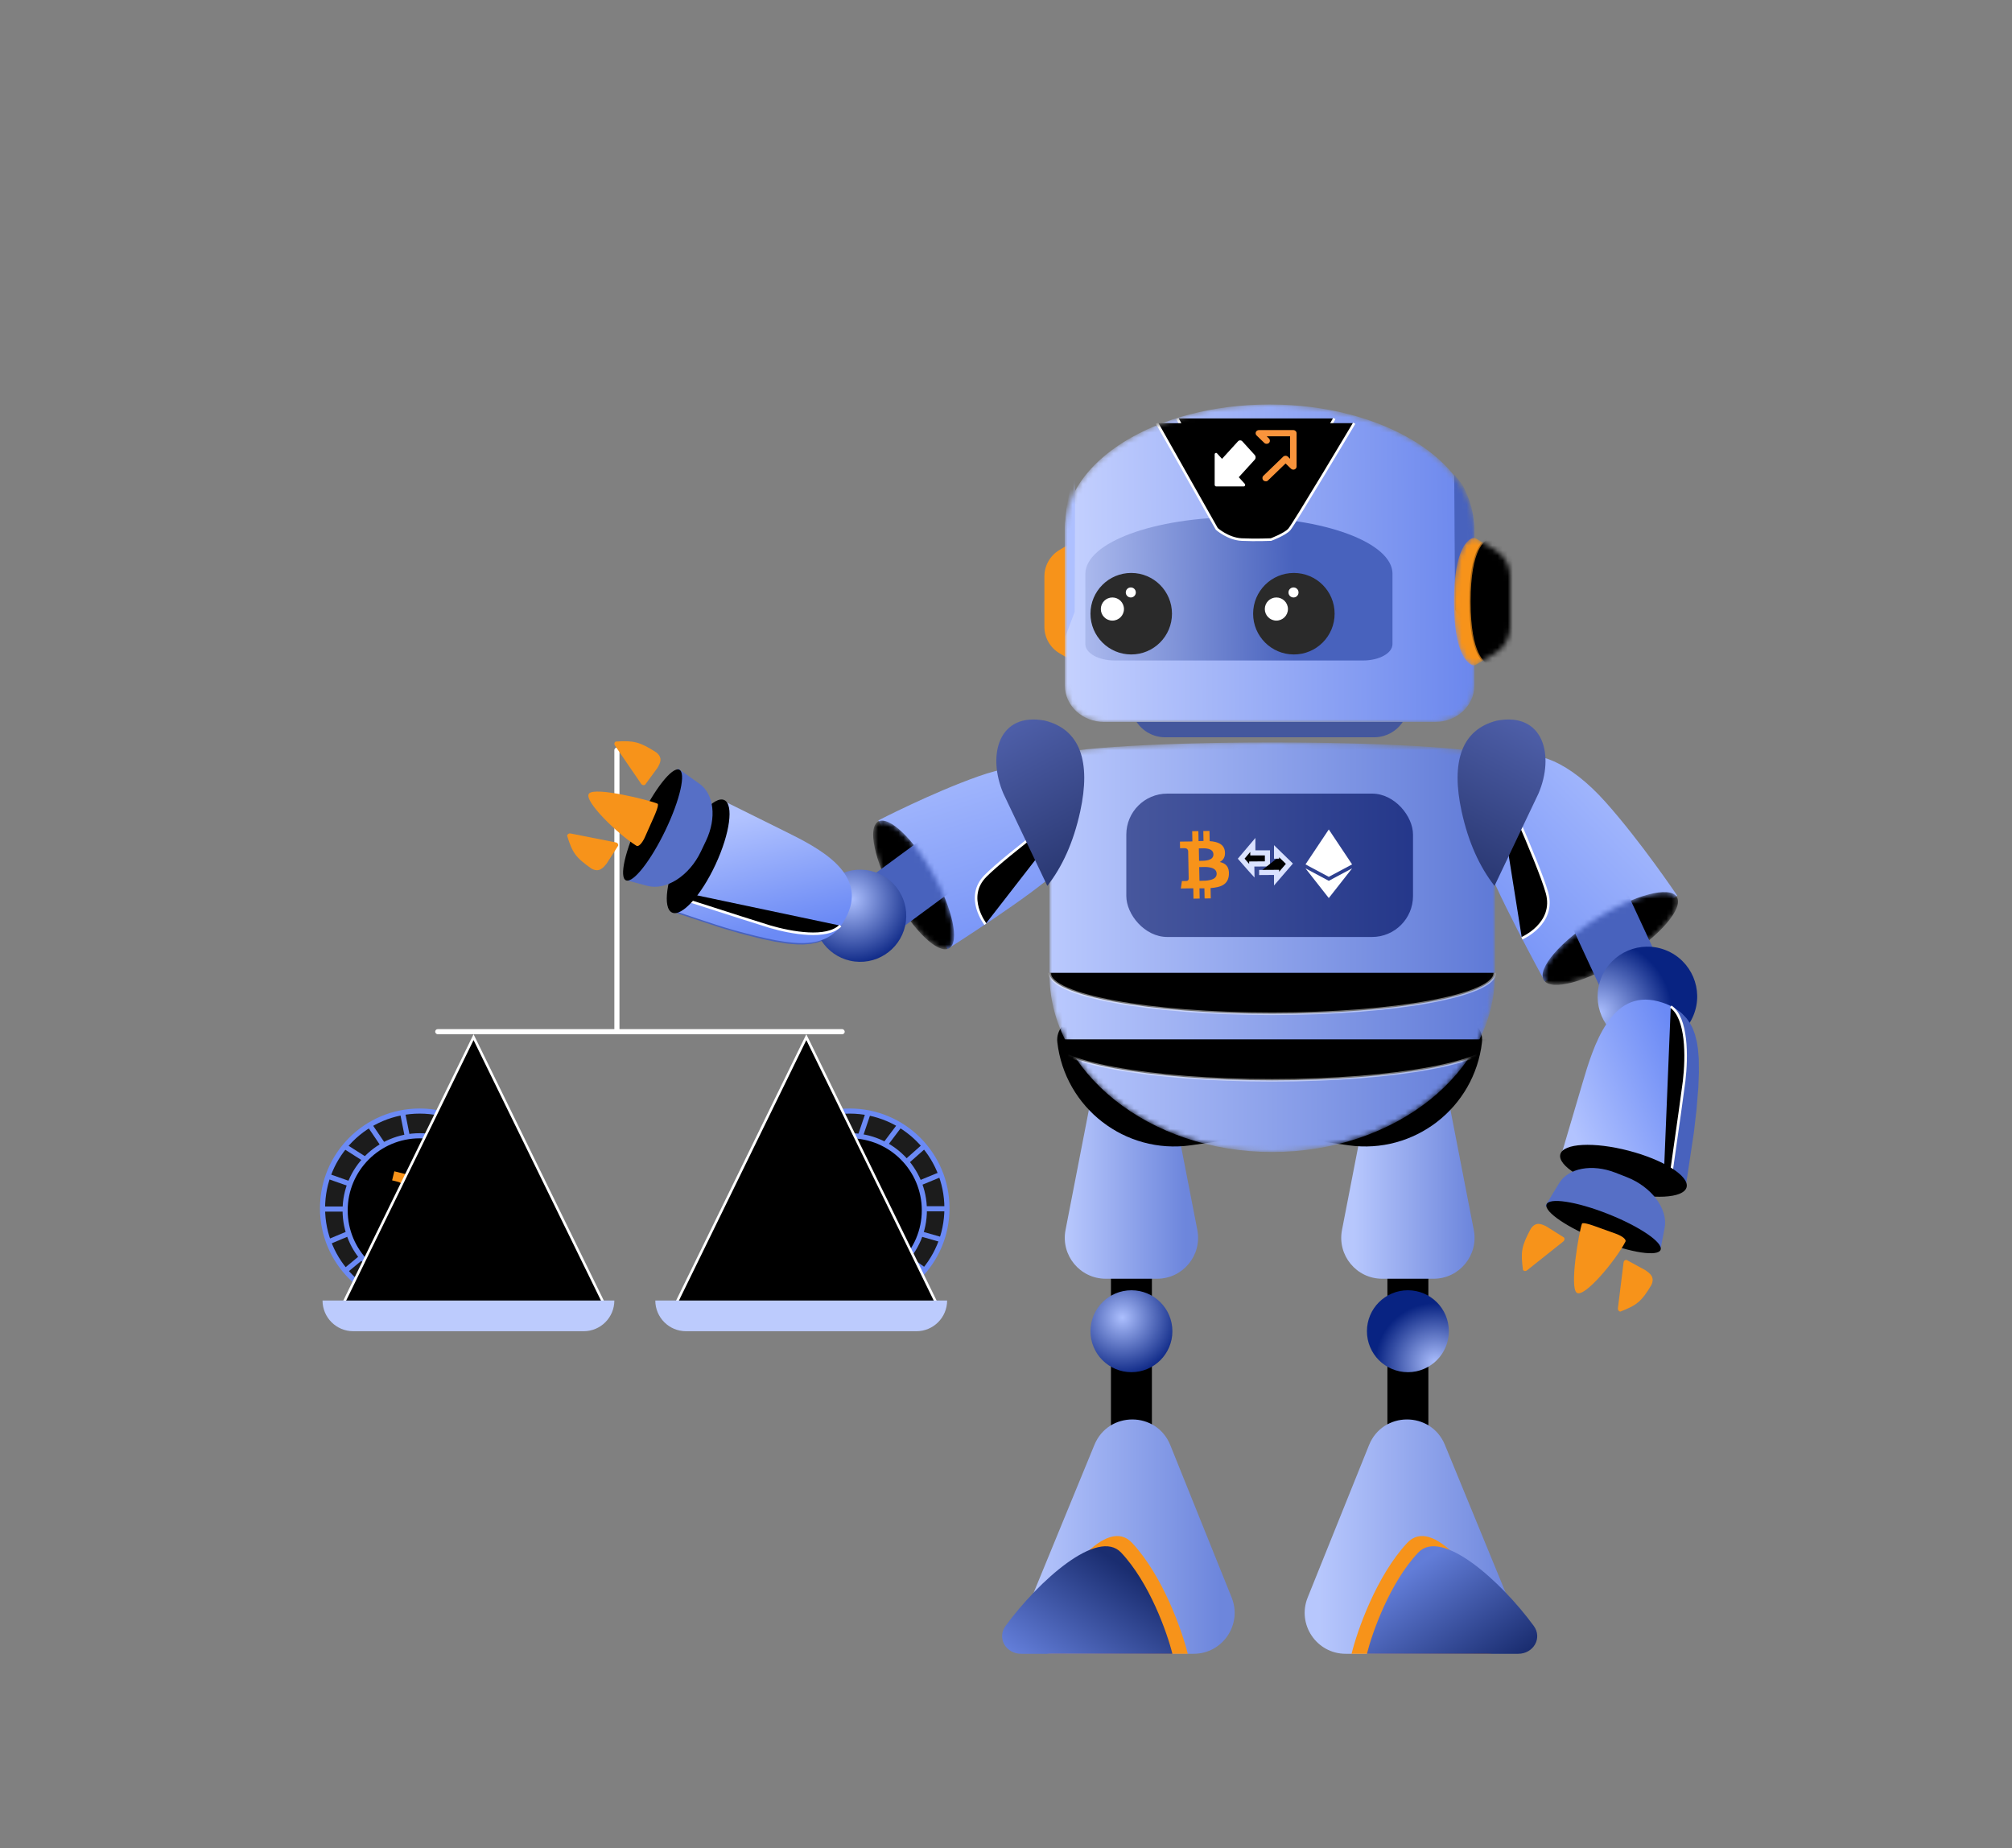 <svg width="393" height="361" viewBox="0 0 393 361" xmlns="http://www.w3.org/2000/svg">
<rect x="0" y="0" width="393" height="361" fill="#808080" stroke="none"/>
<path class="hlfill" d="M211 128.241C211 129.017 210.155 129.497 209.489 129.1L206.931 127.578C205.114 126.496 204 124.537 204 122.422L204 112.578C204 110.463 205.114 108.504 206.931 107.422L209.489 105.9C210.155 105.503 211 105.983 211 106.759L211 128.241Z" fill="#F7931A"/>
<path d="M81.983 254.966C92.467 254.966 100.966 246.467 100.966 235.983C100.966 225.499 92.467 217 81.983 217C71.499 217 63 225.499 63 235.983C63 246.467 71.499 254.966 81.983 254.966Z" fill="#1C1C1C" stroke="#6B8AF5" stroke-miterlimit="10"/>
<path d="M81.983 250.963C90.029 250.963 96.551 244.441 96.551 236.395C96.551 228.349 90.029 221.827 81.983 221.827C73.937 221.827 67.415 228.349 67.415 236.395C67.415 244.441 73.937 250.963 81.983 250.963Z" stroke="#6B8AF5" stroke-miterlimit="10"/>
<path d="M99.543 229.449L95.953 230.94" stroke="#6B8AF5" stroke-miterlimit="10"/>
<path d="M100.78 236.081H96.895" stroke="#6B8AF5" stroke-miterlimit="10"/>
<path d="M99.887 242.124L96.149 241.055" stroke="#6B8AF5" stroke-miterlimit="10"/>
<path d="M96.394 247.961L93.245 245.685" stroke="#6B8AF5" stroke-miterlimit="10"/>
<path d="M91.744 251.993L89.35 248.932" stroke="#6B8AF5" stroke-miterlimit="10"/>
<path d="M85.338 254.642L84.357 250.875" stroke="#6B8AF5" stroke-miterlimit="10"/>
<path d="M78.755 254.681L79.334 250.836" stroke="#6B8AF5" stroke-miterlimit="10"/>
<path d="M72.633 252.386L74.576 249.021" stroke="#6B8AF5" stroke-miterlimit="10"/>
<path d="M67.65 248.03L70.642 245.548" stroke="#6B8AF5" stroke-miterlimit="10"/>
<path d="M64.432 242.438L68.023 240.937" stroke="#6B8AF5" stroke-miterlimit="10"/>
<path d="M63.147 236.14H67.032" stroke="#6B8AF5" stroke-miterlimit="10"/>
<path d="M64.393 229.842L68.062 231.137" stroke="#6B8AF5" stroke-miterlimit="10"/>
<path d="M67.552 224.034L71.064 226.271" stroke="#6B8AF5" stroke-miterlimit="10"/>
<path d="M72.349 219.963L74.684 223.406" stroke="#6B8AF5" stroke-miterlimit="10"/>
<path d="M78.696 217.647L79.511 221.729" stroke="#6B8AF5" stroke-miterlimit="10"/>
<path d="M85.465 217.716L84.131 221.66" stroke="#6B8AF5" stroke-miterlimit="10"/>
<path d="M91.626 219.923L88.978 223.445" stroke="#6B8AF5" stroke-miterlimit="10"/>
<path d="M96.404 223.946L93.117 226.869" stroke="#6B8AF5" stroke-miterlimit="10"/>
<path class="hlfill" fill-rule="evenodd" clip-rule="evenodd" d="M88.257 234.567C88.556 232.555 87.035 231.474 84.956 230.752L85.63 228.026L83.983 227.613L83.326 230.267C82.893 230.158 82.449 230.056 82.007 229.954L82.668 227.283L81.022 226.869L80.347 229.594C79.989 229.512 79.637 229.43 79.295 229.345L79.297 229.336L77.026 228.765L76.588 230.537C76.588 230.537 77.809 230.819 77.784 230.837C78.451 231.004 78.571 231.449 78.551 231.802L77.783 234.907C77.829 234.918 77.888 234.935 77.954 234.962L77.898 234.948L77.898 234.948C77.86 234.938 77.82 234.928 77.78 234.918L76.703 239.268C76.621 239.472 76.414 239.779 75.948 239.662C75.965 239.686 74.751 239.361 74.751 239.361L73.933 241.26L76.077 241.799C76.316 241.859 76.552 241.921 76.786 241.983L76.787 241.983C76.942 242.024 77.097 242.064 77.251 242.104L76.569 244.861L78.214 245.274L78.889 242.547C79.339 242.67 79.775 242.783 80.202 242.89L79.529 245.605L81.176 246.018L81.858 243.266C84.667 243.802 86.779 243.586 87.668 241.027C88.384 238.967 87.632 237.778 86.154 237.003C87.23 236.753 88.041 236.04 88.257 234.567ZM84.494 239.883C84.027 241.773 81.09 240.992 79.746 240.634L79.746 240.634C79.625 240.602 79.517 240.573 79.425 240.55L80.329 236.898C80.441 236.926 80.579 236.957 80.734 236.992L80.734 236.992C82.124 237.307 84.973 237.95 84.494 239.883ZM81.013 235.297C82.133 235.599 84.578 236.256 85.003 234.538C85.438 232.78 83.062 232.251 81.902 231.992C81.772 231.963 81.657 231.937 81.563 231.914L80.743 235.226C80.82 235.246 80.911 235.27 81.013 235.297Z" fill="#F7931A"/>
<path d="M165.983 254.966C176.467 254.966 184.966 246.467 184.966 235.983C184.966 225.499 176.467 217 165.983 217C155.499 217 147 225.499 147 235.983C147 246.467 155.499 254.966 165.983 254.966Z" fill="#1C1C1C" stroke="#6B8AF5" stroke-miterlimit="10"/>
<path d="M165.983 250.953C174.029 250.953 180.551 244.431 180.551 236.385C180.551 228.339 174.029 221.817 165.983 221.817C157.937 221.817 151.415 228.339 151.415 236.385C151.415 244.431 157.937 250.953 165.983 250.953Z" stroke="#6B8AF5" stroke-miterlimit="10"/>
<path d="M183.543 229.449L179.953 230.931" stroke="#6B8AF5" stroke-miterlimit="10"/>
<path d="M184.77 236.081H180.885" stroke="#6B8AF5" stroke-miterlimit="10"/>
<path d="M183.877 242.124L180.149 241.055" stroke="#6B8AF5" stroke-miterlimit="10"/>
<path d="M180.394 247.952L177.245 245.676" stroke="#6B8AF5" stroke-miterlimit="10"/>
<path d="M175.734 251.983L173.35 248.923" stroke="#6B8AF5" stroke-miterlimit="10"/>
<path d="M169.329 254.632L168.347 250.875" stroke="#6B8AF5" stroke-miterlimit="10"/>
<path d="M162.746 254.672L163.325 250.826" stroke="#6B8AF5" stroke-miterlimit="10"/>
<path d="M156.634 252.376L158.576 249.011" stroke="#6B8AF5" stroke-miterlimit="10"/>
<path d="M151.64 248.02L154.642 245.548" stroke="#6B8AF5" stroke-miterlimit="10"/>
<path d="M148.432 242.438L152.013 240.937" stroke="#6B8AF5" stroke-miterlimit="10"/>
<path d="M147.147 236.14H151.032" stroke="#6B8AF5" stroke-miterlimit="10"/>
<path d="M148.393 229.832L152.053 231.127" stroke="#6B8AF5" stroke-miterlimit="10"/>
<path d="M151.542 224.034L155.054 226.261" stroke="#6B8AF5" stroke-miterlimit="10"/>
<path d="M156.349 219.963L158.684 223.406" stroke="#6B8AF5" stroke-miterlimit="10"/>
<path d="M162.696 217.638L163.511 221.719" stroke="#6B8AF5" stroke-miterlimit="10"/>
<path d="M169.466 217.706L168.132 221.65" stroke="#6B8AF5" stroke-miterlimit="10"/>
<path d="M175.626 219.923L172.978 223.436" stroke="#6B8AF5" stroke-miterlimit="10"/>
<path d="M180.404 223.946L177.108 226.869" stroke="#6B8AF5" stroke-miterlimit="10"/>
<path d="M171.676 239.007L164.539 239.489L160.17 233.826L169.808 227.79L171.676 239.007Z" fill="white"/>
<path d="M171.235 239.995L162.179 244.73L159.726 234.812L164.095 240.474L171.235 239.995Z" fill="white"/>
<rect x="121" y="146" width="56" height="1" rx="0.5" transform="rotate(90 121 146)" fill="white"/>
<path d="M131.487 255.75L157.5 202.569L183.513 255.75H131.487Z" stroke="white" stroke-width="0.5"/>
<path d="M66.487 255.75L92.5 202.569L118.513 255.75H66.487Z" stroke="white" stroke-width="0.5"/>
<path d="M128 254H185V254C185 257.314 182.314 260 179 260H134C130.686 260 128 257.314 128 254V254Z" fill="#BCCBFD"/>
<rect x="85" y="201" width="80" height="1" rx="0.5" fill="white"/>
<path d="M63 254H120V254C120 257.314 117.314 260 114 260H69C65.686 260 63 257.314 63 254V254Z" fill="#BCCBFD"/>
<rect width="8" height="43" transform="matrix(-1 0 0 1 225 237)" fill="black"/>
<path d="M228.853 214.406C227.175 205.774 214.825 205.774 213.147 214.406L208.129 240.224C207.169 245.162 210.951 249.75 215.982 249.75H226.018C231.049 249.75 234.831 245.162 233.871 240.224L228.853 214.406Z" fill="url(#paint1_linear_216_3968)"/>
<circle cx="221" cy="260" r="8" fill="url(#paint2_radial_216_3968)"/>
<path d="M228.591 282.244C225.911 275.587 216.498 275.553 213.771 282.191L201.537 311.959C199.374 317.224 203.245 323 208.937 323H233.155C238.822 323 242.693 317.269 240.576 312.012L228.591 282.244Z" fill="url(#paint3_linear_216_3968)"/>
<path class="hlfill" d="M205.426 323H232C230.886 318.472 227.154 307.804 221.139 301.352C216.157 296.009 207.583 307.573 202.016 317.33C200.548 319.903 202.464 323 205.426 323Z" fill="#F7931A"/>
<path d="M199.454 323H229C227.973 318.866 224.533 309.126 218.988 303.235C214.443 298.407 202.911 308.694 196.423 317.541C194.668 319.936 196.485 323 199.454 323Z" fill="url(#paint4_linear_216_3968)"/>
<rect x="271" y="237" width="8" height="43" fill="black"/>
<path d="M267.147 214.406C268.825 205.774 281.175 205.774 282.853 214.406L287.871 240.224C288.831 245.162 285.049 249.75 280.018 249.75H269.982C264.951 249.75 261.169 245.162 262.129 240.224L267.147 214.406Z" fill="url(#paint5_linear_216_3968)"/>
<circle r="8" transform="matrix(1.19249e-08 1 1 -1.19249e-08 275 260)" fill="url(#paint6_radial_216_3968)"/>
<path d="M267.409 282.244C270.089 275.587 279.502 275.553 282.229 282.191L294.463 311.959C296.626 317.224 292.755 323 287.063 323H262.845C257.178 323 253.307 317.269 255.424 312.012L267.409 282.244Z" fill="url(#paint7_linear_216_3968)"/>
<path class="hlfill" d="M290.574 323H264C265.114 318.472 268.846 307.804 274.861 301.352C279.843 296.009 288.417 307.573 293.984 317.33C295.452 319.903 293.536 323 290.574 323Z" fill="#F7931A"/>
<path d="M296.546 323H267C268.027 318.866 271.467 309.126 277.012 303.235C281.557 298.407 293.089 308.694 299.577 317.541C301.332 319.936 299.515 323 296.546 323Z" fill="url(#paint8_linear_216_3968)"/>
<path d="M183.583 161.305L164.86 175.061C163.602 175.995 164.157 178.795 166.054 181.416C167.951 184.038 170.517 185.376 171.775 184.442L187.877 172.582C187.877 172.582 188.434 166.553 186.712 162.888C186.089 161.549 185.223 160.772 184.44 160.751C184.193 160.87 183.687 161.278 183.583 161.305Z" fill="#4862BD"/>
<path d="M130.542 174.423L139.344 177.237L147.589 179.87L149.659 180.519L151.199 180.976L152.588 181.331L154.465 181.732L155.859 181.961L156.988 182.094L158.139 182.172L159.519 182.182L160.777 182.08L162.027 181.825L162.945 181.502L163.668 181.1L164.155 180.785L163.483 181.675L162.52 182.619L161.484 183.321L160.574 183.765L159.57 184.107L158.337 184.347L156.938 184.467L155.692 184.457L153.86 184.308L151.362 183.914L148.711 183.362L144.687 182.335L140.848 181.212L131.929 178.266L131.362 177.996L130.991 177.603L130.75 177.134L130.656 176.809L130.519 175.914L130.542 174.423Z" fill="#4862BD"/>
<path d="M185.071 185.351C185.071 185.351 201.999 174.612 206.504 170.123C211.373 165.271 213.935 159.894 210.028 153.224C207.153 149.133 200.171 148.417 191.068 151.638C181.964 154.858 171.566 160.231 171.566 160.231" fill="url(#paint9_linear_216_3968)"/>
<mask id="mask0_216_3968" style="mask-type:alpha" maskUnits="userSpaceOnUse" x="170" y="160" width="17" height="26">
<path d="M185.372 185.218C183.261 186.402 178.454 181.819 174.634 174.982C170.814 168.144 169.428 161.641 171.538 160.457C173.648 159.273 178.455 163.856 182.275 170.693C186.095 177.53 187.482 184.033 185.372 185.218Z" fill="black"/>
</mask>
<g mask="url(#mask0_216_3968)">
<path d="M185.372 185.218C183.261 186.402 178.454 181.819 174.634 174.982C170.814 168.144 169.428 161.641 171.538 160.457C173.648 159.273 178.455 163.856 182.275 170.693C186.095 177.53 187.482 184.033 185.372 185.218Z" fill="black"/>
<path d="M183.583 161.305L164.86 175.061C163.602 175.995 164.157 178.795 166.054 181.416C167.951 184.038 170.517 185.376 171.775 184.442L187.877 172.582C187.877 172.582 188.434 166.553 186.712 162.888C186.089 161.549 185.223 160.772 184.44 160.751C184.193 160.87 183.687 161.278 183.583 161.305Z" fill="#4862BD"/>
</g>
<path d="M192.482 180.501C192.482 180.501 188.39 175.252 192.467 171.103C196.543 166.954 211.759 155.671 211.759 155.671" stroke="white" stroke-width="0.5" stroke-miterlimit="10"/>
<circle cx="168.017" cy="178.854" r="9" transform="rotate(6.904 168.017 178.854)" fill="url(#paint10_radial_216_3968)"/>
<path d="M131.736 177.892C131.736 177.892 139.889 180.713 143.361 181.669C155.716 185.064 162.134 185.895 165.513 178.646C169.343 170.414 159.768 165.555 153.456 162.428C148.134 159.796 141.654 156.58 141.654 156.58" fill="url(#paint11_linear_216_3968)"/>
<path d="M164.155 180.785C161.534 183.457 154.612 182.22 150.368 180.978C149.063 180.594 141.806 178.272 134.89 176.045L133.915 174.151L133.029 174.212" stroke="white" stroke-width="0.5" stroke-miterlimit="10"/>
<path d="M139.774 168.827C136.957 174.893 133.15 179.103 131.271 178.23C129.391 177.357 130.15 171.731 132.967 165.665C135.783 159.598 139.59 155.389 141.47 156.262C143.35 157.135 142.59 162.761 139.774 168.827Z" fill="black"/>
<path d="M122.57 171.976L126.423 173.013C130.081 173.995 134.649 171.064 136.902 166.311L137.916 164.181C140.005 159.766 139.471 155.1 136.647 153.089L132.429 150.093L122.57 171.976Z" fill="#566FC6"/>
<ellipse rx="11.992" ry="2.714" transform="matrix(0.432 -0.902 0.93 0.368 127.469 161.13)" fill="black"/>
<path class="hlfill" d="M115.04 155.003C116.146 153.578 127.058 156.332 128.434 156.97C128.799 157.136 127.911 159.146 127.749 159.502L125.917 163.627C125.366 164.769 124.711 165.413 124.332 165.196C120.855 163.071 113.935 156.427 115.04 155.003Z" fill="#F7931A"/>
<path class="hlfill" d="M120.246 144.836C119.991 144.997 119.931 145.329 120.1 145.583L125.247 153.107C125.411 153.351 125.755 153.428 125.999 153.272L128.438 149.952C128.899 149.119 129.579 148.029 128.155 146.924C124.917 144.874 123.81 144.606 120.246 144.836Z" fill="#F7931A"/>
<path class="hlfill" d="M110.771 163.209C110.835 162.912 111.126 162.727 111.425 162.782L120.327 164.539C120.614 164.594 120.807 164.879 120.746 165.163L118.467 168.701C117.843 169.45 117.053 170.502 115.511 169.632C112.444 167.472 111.803 166.563 110.771 163.209Z" fill="#F7931A"/>
<path d="M315.678 169.707L326.254 192.47C326.96 194.01 324.978 196.373 321.819 197.868C318.659 199.364 315.533 199.297 314.827 197.758L305.747 178.153C305.747 178.153 308.355 172.155 311.892 169.579C313.178 168.635 314.402 168.35 315.154 168.737C315.326 168.978 315.593 169.628 315.678 169.707Z" fill="#4862BD"/>
<path d="M301.763 191.704C301.763 191.704 291.319 172.732 289.387 166.138C287.299 159.011 287.67 152.586 294.838 148.302C299.688 145.923 306.671 148.876 313.618 156.66C320.564 164.444 327.616 174.939 327.616 174.939" fill="url(#paint12_linear_216_3968)"/>
<mask id="mask1_216_3968" style="mask-type:alpha" maskUnits="userSpaceOnUse" x="301" y="174" width="27" height="19">
<path d="M301.548 191.422C302.93 193.641 309.866 191.801 317.039 187.313C324.213 182.824 328.907 177.387 327.525 175.168C326.143 172.95 319.207 174.789 312.034 179.278C304.86 183.766 300.166 189.203 301.548 191.422Z" fill="black"/>
</mask>
<g mask="url(#mask1_216_3968)">
<path d="M301.548 191.422C302.93 193.641 309.866 191.801 317.039 187.313C324.213 182.824 328.907 177.387 327.525 175.168C326.143 172.95 319.207 174.789 312.034 179.278C304.86 183.766 300.166 189.203 301.548 191.422Z" fill="black"/>
<path d="M315.678 169.707L326.254 192.47C326.96 194.01 324.978 196.373 321.819 197.868C318.659 199.364 315.533 199.297 314.827 197.758L305.747 178.153C305.747 178.153 308.355 172.155 311.892 169.579C313.178 168.635 314.402 168.35 315.154 168.737C315.326 168.979 315.593 169.628 315.678 169.707Z" fill="#4862BD"/>
</g>
<path d="M297.268 183.256C297.268 183.256 303.872 180.414 302.17 174.365C300.467 168.316 291.926 149.719 291.926 149.719" stroke="white" stroke-width="0.5" stroke-miterlimit="10"/>
<circle r="9.723" transform="matrix(-0.928 -0.373 -0.373 0.928 321.786 194.619)" fill="url(#paint13_radial_216_3968)"/>
<path d="M329.001 231.463C329.001 231.463 330.513 222.278 330.902 218.414C332.278 204.67 332.022 197.715 323.884 195.573C314.643 193.149 311.257 204.242 309.104 211.539C307.292 217.691 305.076 225.183 305.076 225.183" fill="url(#paint14_linear_216_3968)"/>
<path d="M325.597 233.412L326.989 223.542L328.29 214.297L328.604 211.978L328.811 210.259L328.938 208.719L329.027 206.653L329.022 205.132L328.963 203.912L328.843 202.679L328.613 201.216L328.287 199.906L327.803 198.633L327.306 197.726L326.761 197.04L326.348 196.587L327.392 197.122L328.543 197.955L329.455 198.912L330.076 199.787L330.608 200.781L331.074 202.039L331.443 203.495L331.651 204.816L331.816 206.783L331.841 209.505L331.731 212.418L331.364 216.88L330.865 221.164L329.356 231.184L329.175 231.838L328.83 232.309L328.384 232.655L328.062 232.82L327.154 233.142L325.597 233.412Z" fill="#4862BD"/>
<path d="M326.348 196.587C329.588 198.832 329.51 206.401 328.958 211.138C328.786 212.594 327.638 220.733 326.527 228.491L324.725 229.897L324.943 230.822" stroke="white" stroke-width="0.5" stroke-miterlimit="10"/>
<path d="M318.157 224.751C324.966 226.531 330.015 229.727 329.434 231.889C328.853 234.05 322.863 234.36 316.054 232.579C309.245 230.799 304.197 227.604 304.777 225.442C305.358 223.28 311.349 222.971 318.157 224.751Z" fill="black"/>
<path d="M324.389 243.771L325.146 239.853C325.863 236.134 322.612 231.789 317.709 229.883L315.511 229.025C310.958 227.258 306.342 228.126 304.539 231.087L301.855 235.509L324.389 243.771Z" fill="#566FC6"/>
<ellipse rx="11.992" ry="2.714" transform="matrix(-0.93 -0.367 0.301 -0.954 313.219 239.664)" fill="black"/>
<path class="hlfill" d="M308 252.5C306.5 251.5 308.462 240.419 309 239C309.14 238.624 311.208 239.366 311.574 239.501L315.821 241.032C317 241.5 317.689 242.107 317.5 242.5C315.63 246.121 309.5 253.5 308 252.5Z" fill="#F7931A"/>
<path class="hlfill" d="M297.485 248.039C297.665 248.281 298 248.318 298.241 248.13L305.377 242.456C305.607 242.275 305.66 241.926 305.487 241.694L302 239.5C301.137 239.1 300 238.5 299 240C297.188 243.377 297 244.5 297.485 248.039Z" fill="#F7931A"/>
<path class="hlfill" d="M316.492 256.169C316.191 256.127 315.985 255.85 316.019 255.547L317.132 246.542C317.166 246.252 317.436 246.039 317.724 246.08L321.417 248.098C322.209 248.667 323.314 249.38 322.557 250.98C320.624 254.195 319.763 254.899 316.492 256.169Z" fill="#F7931A"/>
<path d="M289.474 203.556C289.754 201.129 287.857 199 285.414 199H210.586C208.143 199 206.246 201.129 206.526 203.556V203.556C208.008 216.404 219.791 225.502 232.596 223.685L248 221.5L263.404 223.685C276.209 225.502 287.992 216.404 289.474 203.556V203.556Z" fill="black"/>
<mask id="mask2_216_3968" style="mask-type:alpha" maskUnits="userSpaceOnUse" x="205" y="145" width="87" height="80">
<path fill-rule="evenodd" clip-rule="evenodd" d="M292 148V190.302C292 209.463 272.522 225 248.5 225C224.478 225 205 209.463 205 190.302V148C205 146.343 224.476 145 248.5 145C272.524 145 292 146.343 292 148Z" fill="url(#paint15_linear_216_3968)"/>
</mask>
<g mask="url(#mask2_216_3968)">
<path fill-rule="evenodd" clip-rule="evenodd" d="M292 148V190.302C292 209.463 272.522 225 248.5 225C224.478 225 205 209.463 205 190.302V148C205 146.343 224.476 145 248.5 145C272.524 145 292 146.343 292 148Z" fill="url(#paint16_linear_216_3968)"/>
<path d="M292 190C292 194.422 272.522 198 248.5 198C224.478 198 205 194.422 205 190" stroke="white" stroke-opacity="0.46" stroke-width="0.5" stroke-miterlimit="10"/>
<path d="M292 203C292 207.422 272.522 211 248.5 211C224.478 211 205 207.422 205 203" stroke="white" stroke-opacity="0.46" stroke-width="0.5" stroke-miterlimit="10"/>
</g>
<rect x="220" y="155" width="56" height="28" rx="8" fill="url(#paint17_linear_216_3968)"/>
<path d="M247.563 166.573H244.712V165.023L242.441 167.708L244.275 169.802L244.523 170.074L244.499 168.749L247.563 168.726V166.573Z" stroke="#DAE2FF" stroke-miterlimit="10"/>
<path d="M249.349 167.708V166.254L251.856 168.69L249.349 171.6V170.382L245.942 170.405" stroke="#DAE2FF" stroke-miterlimit="10"/>
<path class="hlfill" fill-rule="evenodd" clip-rule="evenodd" d="M239.256 166.295C239.091 164.858 237.847 164.394 236.286 164.282L236.247 162.285L235.04 162.304L235.077 164.248C234.76 164.253 234.435 164.265 234.113 164.276L234.076 162.32L232.869 162.339L232.907 164.334C232.646 164.344 232.389 164.353 232.139 164.357L232.138 164.351L230.473 164.376L230.498 165.674C230.498 165.674 231.39 165.643 231.375 165.66C231.864 165.652 232.029 165.935 232.08 166.181L232.123 168.455C232.157 168.455 232.201 168.456 232.251 168.462L232.21 168.462L232.21 168.462C232.182 168.463 232.153 168.463 232.124 168.464L232.184 171.65C232.166 171.805 232.08 172.054 231.738 172.06C231.754 172.073 230.861 172.073 230.861 172.073L230.649 173.528L232.22 173.503C232.396 173.501 232.569 173.5 232.741 173.499L232.742 173.499C232.856 173.499 232.97 173.498 233.083 173.497L233.122 175.516L234.328 175.497L234.29 173.499C234.621 173.501 234.942 173.499 235.254 173.493L235.292 175.482L236.499 175.463L236.461 173.447C238.489 173.298 239.9 172.761 240.039 170.84C240.152 169.293 239.417 168.615 238.259 168.355C238.953 167.985 239.378 167.346 239.256 166.295ZM237.649 170.638C237.676 172.023 235.515 172.026 234.526 172.028C234.437 172.028 234.357 172.028 234.29 172.03L234.239 169.354C234.321 169.353 234.421 169.349 234.534 169.345C235.547 169.305 237.622 169.223 237.649 170.638ZM234.414 168.129C235.239 168.13 237.039 168.131 237.015 166.873C236.99 165.586 235.261 165.659 234.417 165.695C234.322 165.699 234.238 165.703 234.169 165.704L234.215 168.13C234.272 168.129 234.339 168.129 234.414 168.129Z" fill="#F7931A"/>
<path d="M264.1 168.823L259.55 171.254L255 168.823L259.55 162L264.1 168.823Z" fill="white"/>
<path d="M264.103 169.603L259.55 175.399L255 169.603L259.55 172.033L264.103 169.603Z" fill="white"/>
<path d="M292.353 140.753C285.5 142.5 283.372 148.743 285.5 158.5C286.831 164.56 289 169.273 291.92 173.022L300.5 155C303.696 147.552 301.5 139 292.353 140.753Z" fill="url(#paint18_linear_216_3968)"/>
<path d="M204.141 140.753C210.994 142.5 213.121 148.743 210.993 158.5C209.662 164.56 207.494 169.273 204.574 173.022L195.994 155C192.797 147.552 194.993 139 204.141 140.753Z" fill="url(#paint19_linear_216_3968)"/>
<path d="M274 141H222V141C223.249 142.874 225.353 144 227.606 144H268.394C270.647 144 272.751 142.874 274 141V141Z" fill="#44579D"/>
<mask id="mask3_216_3968" style="mask-type:alpha" maskUnits="userSpaceOnUse" x="208" y="79" width="80" height="62">
<path d="M288 103.563C288 90.001 270.093 79 248 79C225.907 79 208 90.001 208 103.563V106.728V133.907C208 137.825 211.43 141 215.663 141H280.326C284.558 141 287.988 137.825 287.988 133.907V106.728V103.563H288Z" fill="url(#paint20_linear_216_3968)"/>
</mask>
<g mask="url(#mask3_216_3968)">
<path d="M288 103.563C288 90.001 270.093 79 248 79C225.907 79 208 90.001 208 103.563V106.728V133.907C208 137.825 211.43 141 215.663 141H280.326C284.558 141 287.988 137.825 287.988 133.907V106.728V103.563H288Z" fill="url(#paint21_linear_216_3968)"/>
<path d="M272 112.093C272 105.968 258.57 101 242 101C225.43 101 212 105.968 212 112.093V113.522V125.797C212 127.566 214.573 129 217.747 129H266.244C269.419 129 271.991 127.566 271.991 125.797V113.522V112.093H272Z" fill="url(#paint22_linear_216_3968)"/>
<path d="M229.968 81.724L239.267 99.162C239.267 99.162 240.996 100.812 243.134 100.92C245.271 101.028 247.701 100.92 247.701 100.92C247.701 100.92 249.839 100.079 250.528 99.27C251.217 98.461 260.633 81.724 260.633 81.724" stroke="white" stroke-width="0.5" stroke-miterlimit="10"/>
<path d="M226 82.647L237.672 103.297C237.672 103.297 239.85 105.253 242.534 105.383C245.219 105.514 248.261 105.383 248.261 105.383C248.261 105.383 250.945 104.38 251.821 103.427C252.697 102.475 264.519 82.647 264.519 82.647" stroke="white" stroke-width="0.5" stroke-miterlimit="10"/>
<path d="M208.13 124.266L209.914 119.496L210 93L209.205 94.99L209.011 95.713L208.735 96.903L208.459 98.348L208.286 99.538L208.13 101.017L208.011 103.118L208 125L208.13 124.266Z" fill="#AEC0FF"/>
<path d="M287.744 123.856L284.22 119.1L284.049 92.677L285.619 94.65L286.003 95.382L286.548 96.569L287.092 98.01L287.434 99.196L287.744 100.671L287.979 102.756L288 124.588L287.744 123.856Z" fill="#4862BD"/>
</g>
<path d="M220.96 127.822C225.356 127.822 228.92 124.258 228.92 119.862C228.92 115.466 225.356 111.902 220.96 111.902C216.564 111.902 213 115.466 213 119.862C213 124.258 216.564 127.822 220.96 127.822Z" fill="#2A2A2A"/>
<path d="M217.282 116.692C216.034 116.692 215.023 117.704 215.023 118.951C215.023 120.199 216.034 121.21 217.282 121.21C218.529 121.21 219.541 120.199 219.541 118.951C219.541 117.704 218.529 116.692 217.282 116.692Z" fill="white"/>
<path d="M220.877 114.729C220.335 114.729 219.896 115.168 219.896 115.71C219.896 116.253 220.335 116.692 220.877 116.692C221.42 116.692 221.859 116.253 221.859 115.71C221.859 115.168 221.42 114.729 220.877 114.729Z" fill="white"/>
<path d="M252.73 127.822C257.126 127.822 260.69 124.258 260.69 119.862C260.69 115.466 257.126 111.902 252.73 111.902C248.333 111.902 244.77 115.466 244.77 119.862C244.77 124.258 248.333 127.822 252.73 127.822Z" fill="#2A2A2A"/>
<path d="M249.311 116.692C248.064 116.692 247.052 117.704 247.052 118.951C247.052 120.199 248.064 121.21 249.311 121.21C250.559 121.21 251.571 120.199 251.571 118.951C251.571 117.704 250.559 116.692 249.311 116.692Z" fill="white"/>
<path d="M252.659 114.729C252.116 114.729 251.677 115.168 251.677 115.71C251.677 116.253 252.116 116.692 252.659 116.692C253.201 116.692 253.64 116.253 253.64 115.71C253.64 115.168 253.201 114.729 252.659 114.729Z" fill="white"/>
<mask id="mask4_216_3968" style="mask-type:alpha" maskUnits="userSpaceOnUse" x="284" y="105" width="11" height="25">
<path d="M287.731 105.05C287.903 104.999 288.082 105.049 288.236 105.141L292.069 107.422C293.886 108.504 295 110.463 295 112.578V122.422C295 124.537 293.886 126.496 292.069 127.578L288.236 129.859C288.082 129.951 287.903 130.001 287.731 129.95C286.833 129.686 284 128.02 284 117.5C284 106.98 286.833 105.314 287.731 105.05Z" fill="url(#paint23_linear_216_3968)"/>
</mask>
<g mask="url(#mask4_216_3968)">
<path class="hlfill" d="M287.731 105.05C287.903 104.999 288.082 105.049 288.236 105.141L292.069 107.422C293.886 108.504 295 110.463 295 112.578V122.422C295 124.537 293.886 126.496 292.069 127.578L288.236 129.859C288.082 129.951 287.903 130.001 287.731 129.95C286.833 129.686 284 128.02 284 117.5C284 106.98 286.833 105.314 287.731 105.05Z" fill="#F7931A"/>
<path d="M291.109 105.356L294.941 107.637C296.683 108.674 297.75 110.551 297.75 112.578V122.422C297.75 124.449 296.683 126.326 294.941 127.363L291.109 129.644C290.987 129.717 290.883 129.734 290.801 129.71C290.431 129.602 289.55 129.175 288.755 127.466C287.957 125.748 287.25 122.742 287.25 117.5C287.25 112.258 287.957 109.252 288.755 107.534C289.55 105.825 290.431 105.398 290.801 105.29C290.883 105.266 290.987 105.283 291.109 105.356Z" stroke="black" stroke-opacity="0.29" stroke-width="0.5"/>
</g>
<path d="M247.673 93.837L251.108 90.519L252.177 91.551C252.353 91.72 252.637 91.773 252.867 91.681C253.11 91.59 253.259 91.368 253.259 91.106V84.614C253.259 84.274 252.975 84 252.624 84H245.901C245.644 84 245.414 84.144 245.305 84.379C245.211 84.614 245.265 84.875 245.441 85.045L246.956 86.508C247.199 86.743 247.605 86.743 247.862 86.508C248.105 86.273 248.105 85.881 247.862 85.633L247.429 85.215H251.988V89.604L251.555 89.186C251.311 88.951 250.906 88.951 250.649 89.186L246.766 92.935C246.523 93.171 246.523 93.562 246.766 93.811C246.888 93.928 247.05 93.993 247.213 93.993C247.389 94.02 247.551 93.967 247.673 93.837Z" fill="#F9943C"/>
<path d="M245.089 88.866L243.869 87.527L242.65 86.188C242.54 86.067 242.381 86 242.235 86C242.089 86 241.93 86.067 241.82 86.188L240.259 87.902L238.698 89.616L238.21 89.08L237.723 88.545C237.637 88.451 237.528 88.438 237.43 88.478C237.332 88.518 237.259 88.612 237.259 88.746V94.692C237.259 94.772 237.296 94.853 237.345 94.906C237.393 94.96 237.467 95 237.54 95H242.954C243.076 95 243.162 94.92 243.198 94.812C243.235 94.705 243.223 94.585 243.137 94.491L242.552 93.848L241.967 93.205L243.528 91.491L245.089 89.777C245.198 89.656 245.259 89.482 245.259 89.321C245.259 89.147 245.198 88.987 245.089 88.866Z" fill="white"/>
<defs>
<linearGradient id="paint0_linear_216_3968" x1="211" y1="118.5" x2="202.655" y2="117.526" gradientUnits="userSpaceOnUse">
<stop stop-color="#F18F1A"/>
<stop offset="1" stop-color="#FAB664"/>
</linearGradient>
<linearGradient id="paint1_linear_216_3968" x1="231.524" y1="228.418" x2="208.452" y2="228.418" gradientUnits="userSpaceOnUse">
<stop stop-color="#6D86DC"/>
<stop offset="1" stop-color="#B7C7FD"/>
</linearGradient>
<radialGradient id="paint2_radial_216_3968" cx="0" cy="0" r="1" gradientUnits="userSpaceOnUse" gradientTransform="translate(219.222 257.333) rotate(65.376) scale(11.734)">
<stop stop-color="#ACBFFE"/>
<stop offset="1" stop-color="#082382"/>
</radialGradient>
<linearGradient id="paint3_linear_216_3968" x1="238.402" y1="306.026" x2="200.791" y2="306.026" gradientUnits="userSpaceOnUse">
<stop stop-color="#6D86DC"/>
<stop offset="1" stop-color="#B7C7FD"/>
</linearGradient>
<linearGradient id="paint4_linear_216_3968" x1="213.789" y1="302" x2="198.858" y2="323.198" gradientUnits="userSpaceOnUse">
<stop stop-color="#1A2D70"/>
<stop offset="1" stop-color="#627DD8"/>
</linearGradient>
<linearGradient id="paint5_linear_216_3968" x1="264.476" y1="228.418" x2="287.548" y2="228.418" gradientUnits="userSpaceOnUse">
<stop stop-color="#B7C7FD"/>
<stop offset="1" stop-color="#6D86DC"/>
</linearGradient>
<radialGradient id="paint6_radial_216_3968" cx="0" cy="0" r="1" gradientUnits="userSpaceOnUse" gradientTransform="translate(6.222 5.333) rotate(65.376) scale(11.734)">
<stop stop-color="#ACBFFE"/>
<stop offset="1" stop-color="#082382"/>
</radialGradient>
<linearGradient id="paint7_linear_216_3968" x1="257.598" y1="306.026" x2="295.209" y2="306.026" gradientUnits="userSpaceOnUse">
<stop stop-color="#B7C7FD"/>
<stop offset="1" stop-color="#6D86DC"/>
</linearGradient>
<linearGradient id="paint8_linear_216_3968" x1="282.211" y1="302" x2="297.142" y2="323.198" gradientUnits="userSpaceOnUse">
<stop stop-color="#627DD8"/>
<stop offset="1" stop-color="#1A2D70"/>
</linearGradient>
<linearGradient id="paint9_linear_216_3968" x1="213.425" y1="188.825" x2="198.265" y2="139.562" gradientUnits="userSpaceOnUse">
<stop stop-color="#6B8AF5"/>
<stop offset="1" stop-color="#ABBEFE"/>
</linearGradient>
<radialGradient id="paint10_radial_216_3968" cx="0" cy="0" r="1" gradientUnits="userSpaceOnUse" gradientTransform="translate(166.017 175.854) rotate(65.376) scale(13.2)">
<stop stop-color="#ACBFFE"/>
<stop offset="1" stop-color="#082382"/>
</radialGradient>
<linearGradient id="paint11_linear_216_3968" x1="164.229" y1="179.406" x2="158.749" y2="156.041" gradientUnits="userSpaceOnUse">
<stop stop-color="#6B8AF5"/>
<stop offset="1" stop-color="#B2C3FF"/>
</linearGradient>
<linearGradient id="paint12_linear_216_3968" x1="273.107" y1="180.249" x2="313.082" y2="141.482" gradientUnits="userSpaceOnUse">
<stop stop-color="#6B8AF5"/>
<stop offset="1" stop-color="#ABBEFE"/>
</linearGradient>
<radialGradient id="paint13_radial_216_3968" cx="0" cy="0" r="1" gradientUnits="userSpaceOnUse" gradientTransform="translate(7.563 6.482) rotate(65.376) scale(14.261)">
<stop stop-color="#ACBFFE"/>
<stop offset="1" stop-color="#082382"/>
</radialGradient>
<linearGradient id="paint14_linear_216_3968" x1="324.899" y1="196.782" x2="301.266" y2="206.568" gradientUnits="userSpaceOnUse">
<stop stop-color="#6B8AF5"/>
<stop offset="1" stop-color="#B2C3FF"/>
</linearGradient>
<linearGradient id="paint15_linear_216_3968" x1="203" y1="180.323" x2="295" y2="180.323" gradientUnits="userSpaceOnUse">
<stop stop-color="#BCCBFF"/>
<stop offset="1" stop-color="#5C77D5"/>
</linearGradient>
<linearGradient id="paint16_linear_216_3968" x1="203" y1="180.323" x2="295" y2="180.323" gradientUnits="userSpaceOnUse">
<stop stop-color="#BCCBFF"/>
<stop offset="1" stop-color="#5C77D5"/>
</linearGradient>
<linearGradient id="paint17_linear_216_3968" x1="220" y1="168" x2="277" y2="168" gradientUnits="userSpaceOnUse">
<stop stop-color="#47579D"/>
<stop offset="1" stop-color="#24378A"/>
</linearGradient>
<linearGradient id="paint18_linear_216_3968" x1="298.785" y1="140.482" x2="283.385" y2="169.294" gradientUnits="userSpaceOnUse">
<stop stop-color="#4F60AA"/>
<stop offset="1" stop-color="#293771"/>
</linearGradient>
<linearGradient id="paint19_linear_216_3968" x1="197.708" y1="140.482" x2="213.108" y2="169.294" gradientUnits="userSpaceOnUse">
<stop stop-color="#4F60AA"/>
<stop offset="1" stop-color="#293771"/>
</linearGradient>
<linearGradient id="paint20_linear_216_3968" x1="287.734" y1="129.264" x2="206.137" y2="129.795" gradientUnits="userSpaceOnUse">
<stop stop-color="#6B87ED"/>
<stop offset="1" stop-color="#C7D3FF"/>
</linearGradient>
<linearGradient id="paint21_linear_216_3968" x1="287.734" y1="129.264" x2="206.137" y2="129.795" gradientUnits="userSpaceOnUse">
<stop stop-color="#6B87ED"/>
<stop offset="1" stop-color="#C7D3FF"/>
</linearGradient>
<linearGradient id="paint22_linear_216_3968" x1="271.8" y1="123.7" x2="210.607" y2="124.361" gradientUnits="userSpaceOnUse">
<stop offset="0.311" stop-color="#4862BD"/>
<stop offset="1" stop-color="#AEBCEF"/>
</linearGradient>
<linearGradient id="paint23_linear_216_3968" x1="288" y1="116.5" x2="296.345" y2="117.474" gradientUnits="userSpaceOnUse">
<stop stop-color="#F18F1A"/>
<stop offset="1" stop-color="#BC7014"/>
</linearGradient>
<linearGradient id="paint24_linear_216_3968" x1="288" y1="116.5" x2="296.345" y2="117.474" gradientUnits="userSpaceOnUse">
<stop stop-color="#F18F1A"/>
<stop offset="1" stop-color="#BC7014"/>
</linearGradient>
</defs>
</svg>